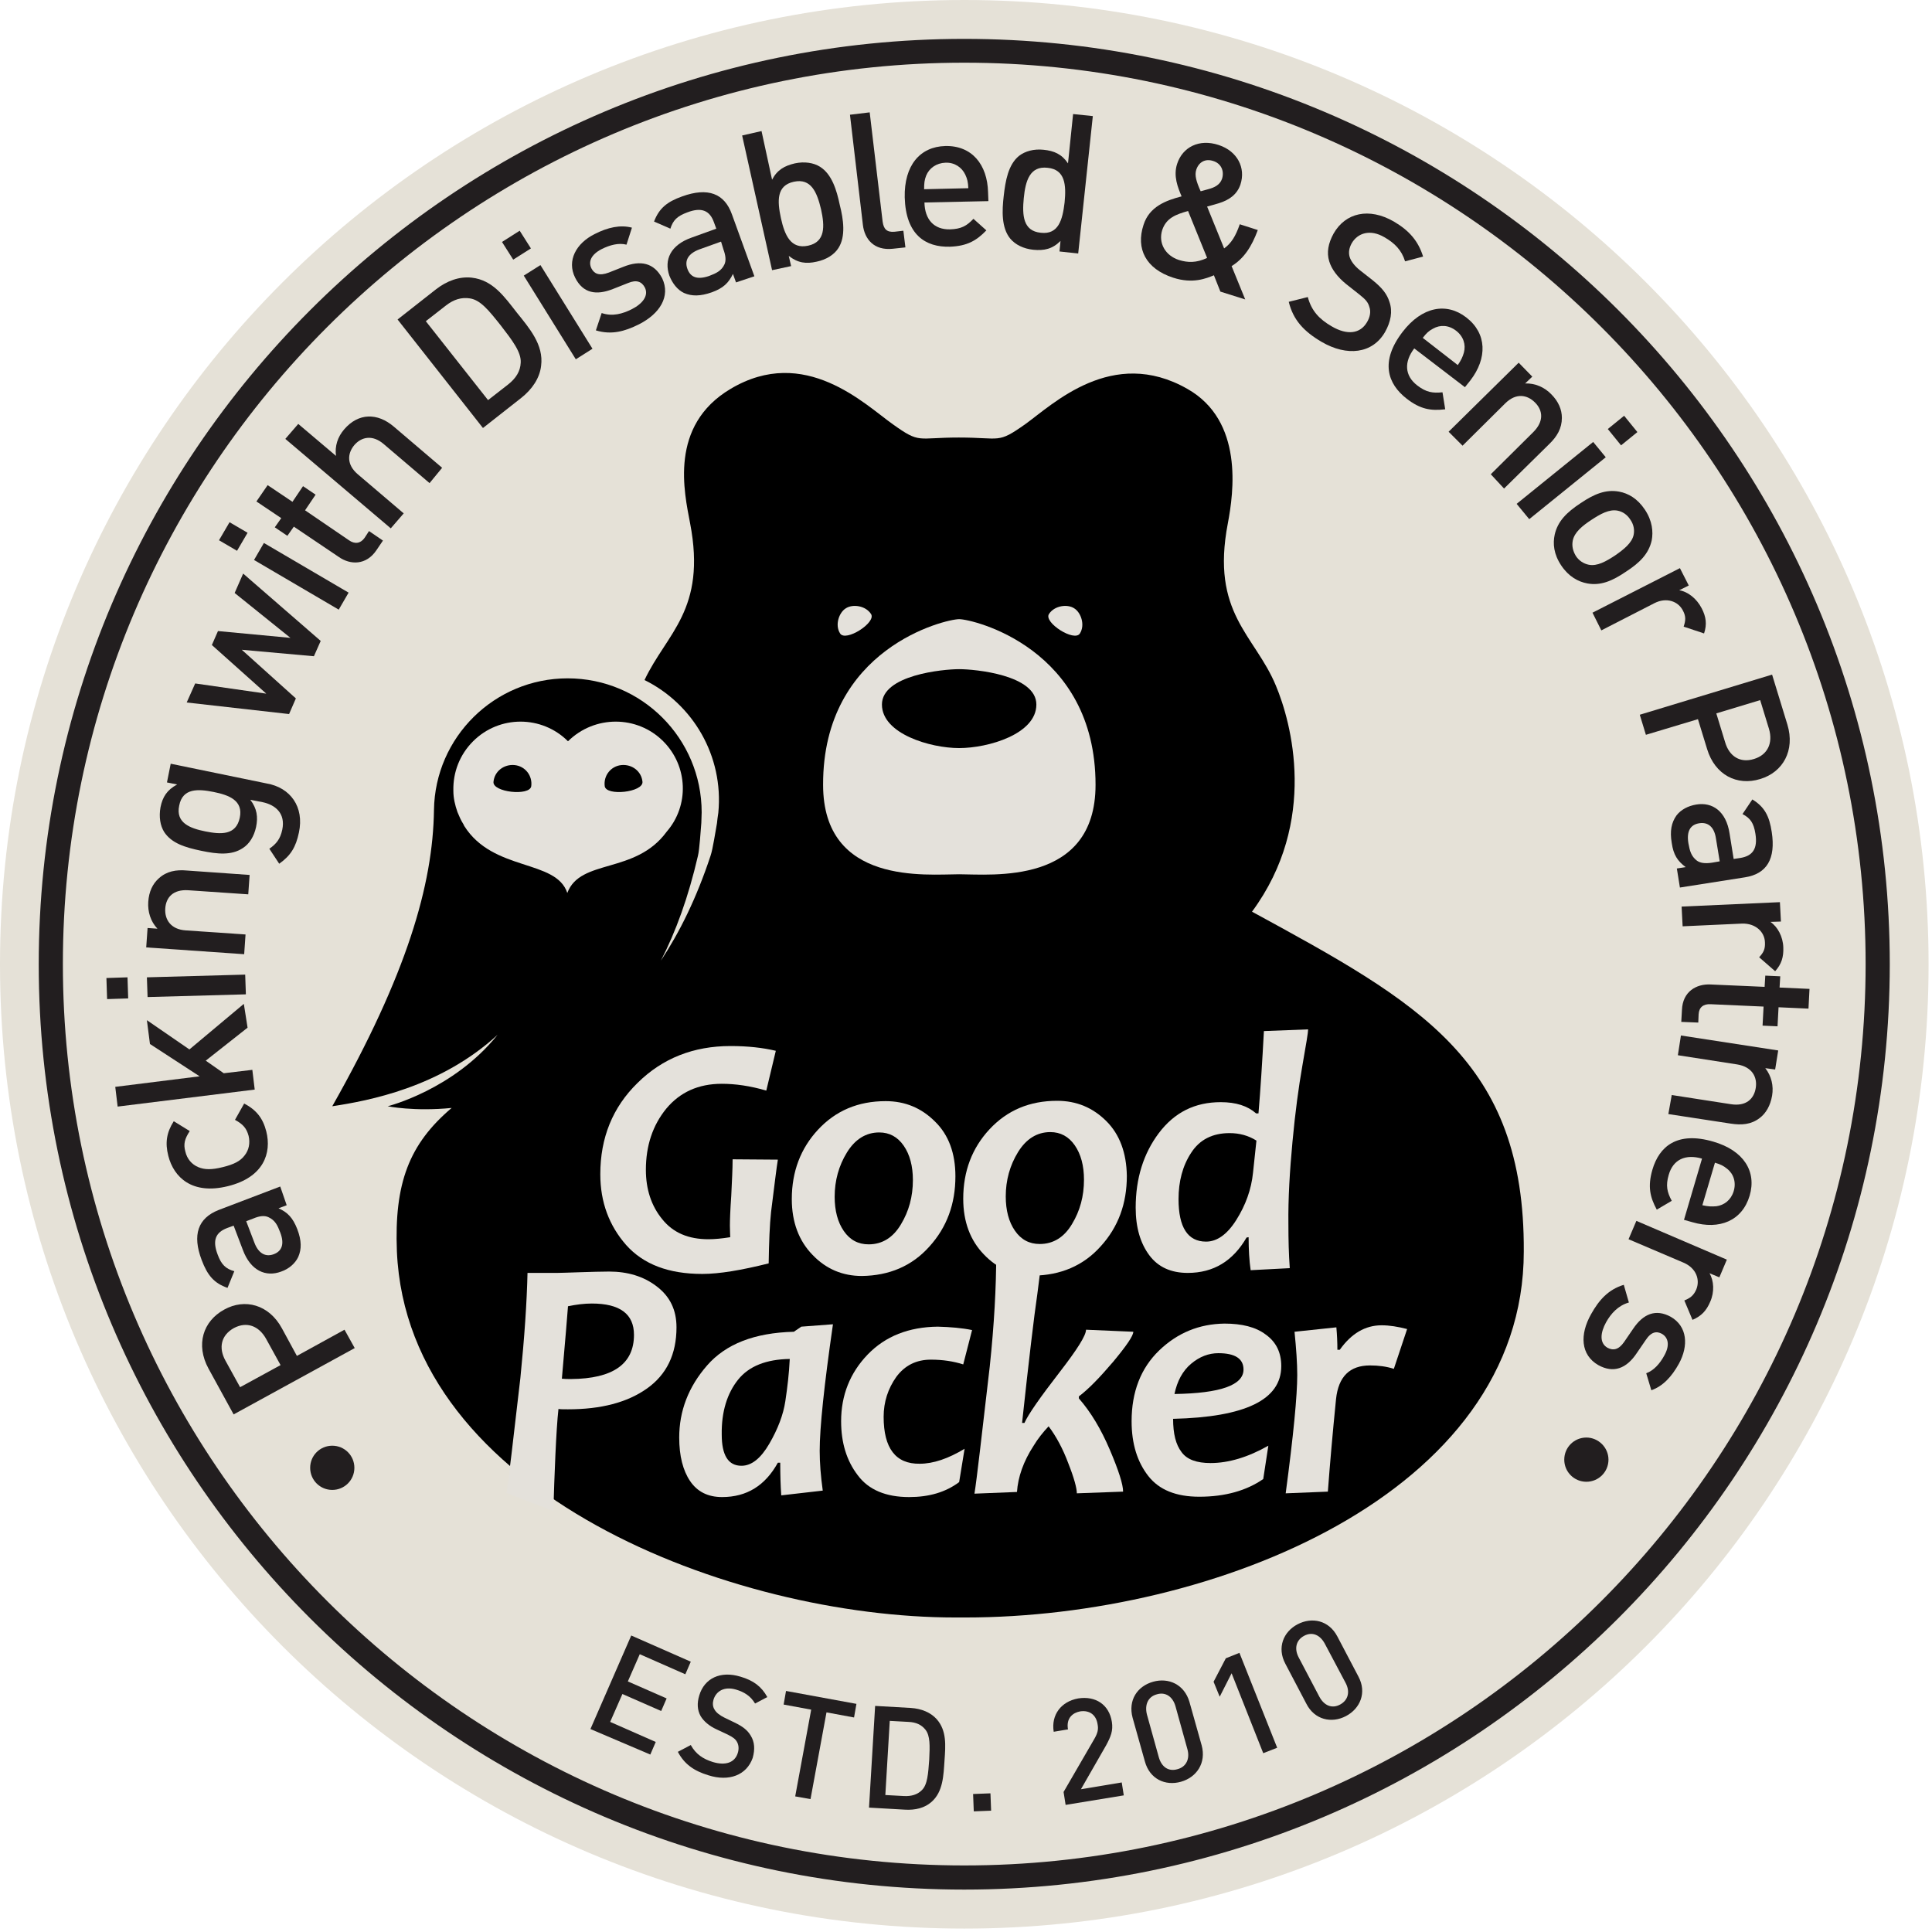 <svg width="405" height="405" viewBox="0 0 405 405" fill="none" xmlns="http://www.w3.org/2000/svg">
<path d="M202.142 404.283C313.781 404.283 404.283 313.781 404.283 202.142C404.283 90.502 313.781 0 202.142 0C90.502 0 0 90.502 0 202.142C0 313.781 90.502 404.283 202.142 404.283Z" fill="#E5E1D7"/>
<path d="M262.456 191.114C276.431 172.147 270.656 151.327 267.447 143.697C263.026 133.073 253.757 128.581 257.393 109.686C258.606 103.269 260.745 88.224 248.908 81.521C233.151 72.537 220.673 84.801 214.897 88.937C209.05 93.072 209.906 91.718 200.993 91.718C192.151 91.718 192.936 93.072 187.16 88.937C181.313 84.801 168.693 72.252 153.149 81.521C140.172 89.222 143.452 103.269 144.664 109.686C148.158 127.868 139.744 132.717 135.109 142.556C145.234 147.548 151.723 158.457 150.582 170.365C150.511 170.792 150.297 172.361 150.297 172.575C150.011 174.072 149.441 177.994 148.942 179.42C146.018 188.262 142.453 195.463 138.532 201.381C141.669 195.321 144.307 188.048 146.304 179.42C146.66 177.994 146.874 174.001 147.017 172.504C147.017 172.29 147.088 170.721 147.088 170.293C147.088 154.821 134.539 142.2 118.995 142.2C103.665 142.2 91.187 154.535 90.973 169.794C90.759 185.481 85.269 204.305 69.653 231.899C77.211 230.758 92.256 227.977 104.306 216.925C95.037 228.476 81.275 231.899 81.275 231.899C81.275 231.899 86.766 233.04 94.68 232.255C85.768 239.814 82.63 248.013 83.201 262.345C85.411 313.184 153.505 339.067 200.209 339.067C200.351 339.067 200.423 339.067 200.565 339.067C201.635 339.067 202.062 339.067 202.062 339.067C202.205 339.067 202.276 339.067 202.419 339.067C254.185 339.067 319.427 313.255 319.427 262.345C319.641 222.273 297.537 210.223 262.456 191.114Z" fill="black"/>
<path d="M202.134 396.109C95.18 396.109 8.119 309.12 8.119 202.165C8.119 95.211 95.108 8.15 202.134 8.15C309.088 8.15 396.149 95.14 396.149 202.165C396.077 309.12 309.088 396.109 202.134 396.109ZM202.134 13.142C97.96 13.142 13.181 97.921 13.181 202.094C13.181 306.267 97.96 391.047 202.134 391.047C306.307 391.047 391.086 306.267 391.086 202.094C391.086 97.921 306.307 13.142 202.134 13.142Z" fill="#221E1F"/>
<path d="M123.772 362.454L132.328 342.846L144.806 348.336L143.665 350.974L134.111 346.767L131.615 352.472L139.744 356.037L138.603 358.675L130.474 355.11L127.908 360.957L137.462 365.163L136.321 367.802L123.772 362.454Z" fill="#221E1F"/>
<path d="M148.514 372.152C145.448 371.225 143.451 369.799 142.097 367.232L144.806 365.806C145.876 367.731 147.373 368.729 149.441 369.371C152.079 370.155 154.004 369.514 154.646 367.517C154.931 366.661 154.86 365.806 154.503 365.164C154.147 364.522 153.648 364.166 152.507 363.595L150.225 362.526C148.657 361.813 147.516 360.815 146.874 359.745C146.161 358.462 146.09 357.035 146.589 355.396C147.658 351.83 151.01 350.19 155.216 351.474C157.926 352.258 159.637 353.542 160.849 355.752L158.282 357.107C157.355 355.538 156.001 354.682 154.289 354.183C151.865 353.47 150.154 354.469 149.583 356.251C149.37 356.964 149.37 357.749 149.797 358.39C150.154 359.032 150.938 359.602 151.794 360.03L154.004 361.1C155.787 361.955 156.714 362.74 157.355 363.809C158.211 365.164 158.282 366.733 157.783 368.515C156.5 372.152 152.792 373.506 148.514 372.152Z" fill="#221E1F"/>
<path d="M173.256 358.961L169.905 377.143L166.696 376.573L170.048 358.39L164.272 357.321L164.771 354.469L179.531 357.178L179.032 360.03L173.256 358.961Z" fill="#221E1F"/>
<path d="M195.289 377.713C193.863 378.996 191.866 379.495 189.656 379.353L182.169 378.925L183.452 357.605L190.939 358.033C193.15 358.176 195.075 358.96 196.358 360.386C198.497 362.811 198.212 365.948 197.998 369.014C197.784 372.151 197.713 375.574 195.289 377.713ZM194.005 362.597C193.15 361.527 192.009 361.028 190.44 360.957L186.518 360.743L185.591 376.287L189.513 376.501C191.01 376.572 192.294 376.215 193.221 375.289C194.433 374.148 194.576 371.795 194.79 368.871C194.932 365.948 195.003 363.88 194.005 362.597Z" fill="#221E1F"/>
<path d="M204.13 379.71L203.988 376.073L207.624 375.931L207.767 379.567L204.13 379.71Z" fill="#221E1F"/>
<path d="M223.382 378.355L222.954 375.646L229.443 364.451C230.084 363.31 230.298 362.526 230.084 361.456C229.799 359.531 228.444 358.462 226.448 358.747C224.879 359.032 223.453 360.173 223.881 362.526L220.886 363.025C220.316 359.46 222.455 356.679 226.02 356.037C229.657 355.467 232.509 357.321 233.079 360.957C233.364 362.811 232.865 364.023 231.867 365.877L226.591 375.075L235.147 373.649L235.575 376.359L223.382 378.355Z" fill="#221E1F"/>
<path d="M247.554 373.506C244.274 374.433 240.994 372.936 239.995 369.228L237.429 360.101C236.43 356.394 238.427 353.47 241.707 352.543C244.987 351.616 248.267 353.114 249.336 356.75L251.903 365.877C252.901 369.585 250.833 372.579 247.554 373.506ZM246.413 357.677C245.842 355.681 244.345 354.611 242.491 355.181C240.637 355.681 239.924 357.392 240.423 359.388L242.919 368.372C243.489 370.369 244.915 371.438 246.84 370.868C248.694 370.369 249.479 368.658 248.908 366.661L246.413 357.677Z" fill="#221E1F"/>
<path d="M264.809 367.517L258.178 350.761L255.682 355.68L254.399 352.543L256.966 347.623L259.818 346.482L267.732 366.376L264.809 367.517Z" fill="#221E1F"/>
<path d="M282.135 359.745C279.141 361.314 275.576 360.53 273.864 357.178L269.444 348.765C267.661 345.413 269.016 342.062 272.01 340.493C275.005 338.925 278.57 339.638 280.353 343.06L284.774 351.474C286.556 354.825 285.13 358.177 282.135 359.745ZM277.715 344.558C276.716 342.704 275.076 341.991 273.365 342.918C271.654 343.845 271.297 345.627 272.224 347.41L276.574 355.681C277.572 357.535 279.212 358.248 280.923 357.321C282.635 356.394 283.062 354.611 282.064 352.758L277.715 344.558Z" fill="#221E1F"/>
<path d="M59.1 278.46L62.238 284.236L72.22 278.745L74.359 282.596L48.975 296.5L43.699 286.874C40.989 281.883 42.558 276.963 46.979 274.538C51.328 272.114 56.391 273.469 59.1 278.46ZM47.264 285.234L50.33 290.795L58.815 286.161L55.749 280.599C54.252 277.961 51.756 276.963 49.047 278.389C46.337 279.886 45.767 282.524 47.264 285.234Z" fill="#221E1F"/>
<path d="M60.098 252.648L58.387 253.29C60.312 254.146 61.382 255.286 62.309 257.639C63.236 260.064 63.236 261.846 62.523 263.486C61.881 264.841 60.597 265.982 58.958 266.552C55.749 267.764 52.54 266.41 50.9 261.989L48.975 256.926L47.62 257.426C45.196 258.352 44.483 259.992 45.624 262.987C46.408 265.126 47.335 265.982 49.118 266.481L47.692 269.975C44.84 268.977 43.485 267.337 42.273 264.128C40.276 258.852 41.488 255.358 45.838 253.646L58.744 248.727L60.098 252.648ZM51.613 255.999L53.325 260.492C54.18 262.773 55.678 263.558 57.389 262.916C59.1 262.274 59.671 260.777 58.744 258.352C58.173 256.855 57.674 255.786 56.248 255.144C55.464 254.787 54.465 254.859 53.111 255.429L51.613 255.999Z" fill="#221E1F"/>
<path d="M55.82 237.175C56.961 241.667 55.321 246.801 47.763 248.655C40.276 250.509 36.426 246.801 35.285 242.309C34.572 239.528 34.929 237.389 36.426 235.036L39.777 237.104C38.708 238.744 38.422 239.813 38.85 241.382C39.207 242.95 40.205 244.091 41.56 244.662C42.914 245.232 44.412 245.232 46.694 244.662C49.047 244.091 50.401 243.378 51.257 242.237C52.184 241.097 52.469 239.599 52.112 238.102C51.685 236.533 50.972 235.678 49.26 234.751L51.186 231.328C53.752 232.683 55.107 234.394 55.82 237.175Z" fill="#221E1F"/>
<path d="M51.899 215.428L43.128 222.344L46.907 224.982L52.897 224.269L53.396 228.405L24.661 231.97L24.162 227.834L41.845 225.624L31.435 218.85L30.793 213.859L39.706 219.991L51.114 210.437L51.899 215.428Z" fill="#221E1F"/>
<path d="M26.871 209.296L22.451 209.439L22.308 205.018L26.729 204.875L26.871 209.296ZM51.542 208.44L30.936 209.011L30.793 204.875L51.399 204.305L51.542 208.44Z" fill="#221E1F"/>
<path d="M52.041 187.478L39.492 186.622C36.283 186.408 34.786 188.119 34.643 190.472C34.501 192.754 35.784 194.822 38.922 195.036L51.471 195.891L51.186 200.027L30.65 198.601L30.936 194.537L33.003 194.679C31.577 193.182 30.936 191.114 31.078 189.046C31.221 186.907 32.005 185.267 33.289 184.127C34.929 182.629 36.925 182.273 39.207 182.487L52.327 183.413L52.041 187.478Z" fill="#221E1F"/>
<path d="M62.665 174.501C62.023 177.567 60.954 179.349 58.53 181.061L56.462 177.923C57.888 176.925 58.744 175.927 59.171 173.93C59.884 170.508 57.745 168.725 55.036 168.155L52.469 167.656C53.895 169.51 54.109 171.292 53.681 173.36C53.253 175.356 52.255 176.925 50.9 177.781C48.547 179.349 45.624 179.064 42.201 178.351C38.779 177.638 35.998 176.783 34.429 174.43C33.574 173.075 33.288 171.221 33.645 169.224C34.073 167.085 35 165.588 37.139 164.447L35 164.019L35.784 160.098L55.892 164.233C60.883 165.089 63.806 169.153 62.665 174.501ZM37.567 168.868C36.782 172.504 39.848 173.645 43.057 174.287C46.266 174.929 49.474 175.143 50.258 171.435C51.043 167.798 47.977 166.658 44.768 166.016C41.56 165.374 38.28 165.16 37.567 168.868Z" fill="#221E1F"/>
<path d="M67.229 134.356L65.803 137.565L50.687 136.21L62.024 146.406L60.598 149.686L39.136 147.262L40.918 143.269L55.82 145.408L44.412 135.212L45.695 132.288L60.883 133.715L49.189 124.303L50.972 120.238L67.229 134.356Z" fill="#221E1F"/>
<path d="M49.688 115.462L45.909 113.252L48.12 109.473L51.899 111.683L49.688 115.462ZM71.008 127.797L53.253 117.387L55.321 113.822L73.076 124.232L71.008 127.797Z" fill="#221E1F"/>
<path d="M78.922 115.318C76.783 118.527 73.432 118.455 71.008 116.744L61.596 110.398L60.241 112.323L57.603 110.541L58.958 108.616L53.752 105.122L56.105 101.699L61.31 105.193L63.521 101.913L66.159 103.696L63.949 106.976L73.147 113.25C74.359 114.106 75.571 113.963 76.427 112.751L77.354 111.325L80.277 113.322L78.922 115.318Z" fill="#221E1F"/>
<path d="M90.046 101.273L80.42 93.073C78.067 91.076 75.785 91.576 74.288 93.287C72.79 95.07 72.648 97.422 75.001 99.419L84.627 107.619L81.917 110.756L59.813 92.004L62.523 88.866L70.437 95.569C70.152 93.501 70.794 91.576 72.149 90.007C75.143 86.513 79.136 86.513 82.559 89.437L92.684 98.064L90.046 101.273Z" fill="#221E1F"/>
<path d="M113.433 76.672C113.148 79.239 111.579 81.592 109.226 83.446L101.24 89.721L83.343 66.975L91.329 60.701C93.682 58.847 96.32 57.92 98.887 58.205C103.308 58.704 105.732 62.198 108.299 65.478C110.937 68.758 114.003 72.252 113.433 76.672ZM98.531 62.555C96.748 62.269 95.108 62.769 93.468 64.052L89.261 67.332L102.31 83.874L106.517 80.594C108.157 79.311 109.084 77.813 109.155 76.031C109.298 73.82 107.372 71.325 104.948 68.188C102.452 65.05 100.741 62.911 98.531 62.555Z" fill="#221E1F"/>
<path d="M107.586 54.426L105.233 50.718L108.941 48.365L111.294 52.073L107.586 54.426ZM120.706 75.318L109.797 57.777L113.29 55.567L124.2 73.107L120.706 75.318Z" fill="#221E1F"/>
<path d="M133.968 67.974C130.973 69.471 128.193 70.255 124.913 69.257L126.125 65.621C128.407 66.405 130.546 65.763 132.4 64.836C134.681 63.696 136.036 61.984 135.18 60.273C134.539 59.061 133.469 58.562 131.615 59.346L128.549 60.558C124.984 61.984 122.203 61.485 120.563 58.205C118.781 54.64 120.777 51.004 124.628 49.078C127.408 47.652 130.047 47.082 132.471 47.724L131.33 51.289C129.69 50.861 127.836 51.36 126.125 52.216C123.914 53.357 123.273 54.854 123.986 56.28C124.556 57.35 125.554 57.92 127.622 57.136L130.688 55.924C134.253 54.498 137.106 55.068 138.817 58.348C140.599 62.127 138.318 65.763 133.968 67.974Z" fill="#221E1F"/>
<path d="M154.289 59.203L153.648 57.42C152.721 59.345 151.58 60.415 149.227 61.271C146.803 62.126 145.02 62.126 143.38 61.413C142.025 60.772 140.956 59.417 140.314 57.777C139.173 54.497 140.528 51.359 145.02 49.791L150.154 47.937L149.655 46.582C148.799 44.158 147.088 43.374 144.093 44.514C141.954 45.299 141.098 46.154 140.528 47.937L137.105 46.44C138.175 43.659 139.815 42.304 143.024 41.163C148.371 39.238 151.865 40.522 153.434 44.942L158.14 57.919L154.289 59.203ZM151.152 50.647L146.589 52.286C144.307 53.142 143.451 54.568 144.093 56.351C144.735 58.133 146.161 58.704 148.657 57.848C150.154 57.278 151.223 56.779 151.865 55.424C152.222 54.639 152.15 53.641 151.651 52.286L151.152 50.647Z" fill="#221E1F"/>
<path d="M175.752 52.002C174.896 53.357 173.256 54.426 171.188 54.854C168.978 55.353 167.267 55.139 165.341 53.642L165.841 55.781L161.848 56.636L155.573 28.401L159.637 27.474L161.848 37.67C162.917 35.602 164.486 34.746 166.625 34.247C168.621 33.82 170.547 34.105 171.901 34.96C174.397 36.529 175.395 39.88 176.037 42.946C176.821 46.012 177.32 49.578 175.752 52.002ZM166.411 38.098C162.775 38.882 162.917 42.091 163.702 45.727C164.486 49.292 165.769 52.287 169.406 51.503C173.042 50.718 172.9 47.438 172.115 43.873C171.26 40.308 170.047 37.313 166.411 38.098Z" fill="#221E1F"/>
<path d="M187.16 52.145C183.239 52.573 181.242 50.149 180.886 47.154L178.176 24.052L182.312 23.553L185.021 46.441C185.235 48.01 185.877 48.723 187.517 48.58L189.371 48.366L189.798 51.86L187.16 52.145Z" fill="#221E1F"/>
<path d="M193.791 42.447C193.863 46.013 195.788 48.152 199.139 48.08C201.492 48.009 202.633 47.367 204.059 45.87L206.768 48.294C204.701 50.433 202.775 51.574 199.139 51.717C194.005 51.859 189.87 49.221 189.656 41.378C189.513 34.675 192.864 30.754 198.141 30.611C203.702 30.468 206.982 34.462 207.125 40.308L207.196 42.162L193.791 42.447ZM202.348 36.601C201.635 35.103 200.137 34.034 198.212 34.105C196.287 34.176 194.79 35.246 194.148 36.815C193.791 37.741 193.72 38.383 193.72 39.667L202.989 39.453C202.918 38.098 202.775 37.528 202.348 36.601Z" fill="#221E1F"/>
<path d="M222.099 52.715L222.313 50.504C220.601 52.215 218.89 52.572 216.608 52.358C214.541 52.144 212.829 51.288 211.76 50.005C209.906 47.723 210.048 44.158 210.405 41.092C210.761 37.955 211.332 34.532 213.614 32.678C214.897 31.68 216.751 31.181 218.747 31.395C220.958 31.609 222.598 32.322 223.881 34.247L224.951 23.908L229.086 24.336L226.02 53.142L222.099 52.715ZM219.603 35.174C215.895 34.746 214.968 37.884 214.612 41.52C214.255 45.156 214.469 48.436 218.177 48.793C221.885 49.221 222.74 46.083 223.168 42.447C223.525 38.81 223.311 35.531 219.603 35.174Z" fill="#221E1F"/>
<path d="M255.825 61.129L254.47 57.707C252.901 58.348 250.049 59.56 245.914 58.206C240.209 56.352 238.07 52.145 239.71 47.154C240.922 43.303 244.416 42.02 247.696 41.164C246.912 39.31 245.914 36.886 246.769 34.319C247.91 30.826 251.404 29.043 255.468 30.398C259.39 31.681 261.172 35.175 260.032 38.669C259.319 40.808 257.607 41.949 255.54 42.59C255.54 42.59 253.9 43.09 253.044 43.303L256.609 52.074C258.106 51.004 259.033 49.507 259.889 47.011L263.668 48.223C262.385 51.717 260.745 54.213 258.178 55.781L261.03 62.769L255.825 61.129ZM249.051 44.23C246.555 44.943 244.488 45.656 243.632 48.223C242.776 50.933 244.274 53.571 247.126 54.498C248.98 55.068 250.762 55.14 253.044 54.07L249.051 44.23ZM254.327 33.749C252.616 33.178 251.261 34.034 250.762 35.603C250.406 36.744 250.762 38.027 251.689 40.095C252.188 39.952 253.258 39.667 253.258 39.667C254.613 39.31 255.753 38.74 256.181 37.457C256.68 35.817 255.967 34.248 254.327 33.749Z" fill="#221E1F"/>
<path d="M277.073 71.682C273.294 69.472 271.084 67.047 270.157 63.268L274.15 62.27C274.934 65.194 276.574 66.905 279.141 68.402C282.421 70.327 285.13 69.971 286.556 67.547C287.198 66.477 287.412 65.336 287.055 64.338C286.77 63.34 286.271 62.769 284.916 61.7L282.207 59.561C280.353 58.063 279.141 56.423 278.642 54.783C278.071 52.929 278.428 51.004 279.569 48.937C282.064 44.587 286.984 43.446 292.189 46.441C295.469 48.366 297.323 50.577 298.321 53.785L294.542 54.783C293.829 52.43 292.332 50.933 290.193 49.721C287.269 48.01 284.631 48.794 283.348 51.004C282.849 51.931 282.635 52.858 282.92 53.856C283.205 54.783 283.989 55.782 285.059 56.637L287.697 58.705C289.836 60.416 290.763 61.7 291.262 63.268C291.975 65.265 291.548 67.475 290.335 69.614C287.697 74.178 282.35 74.748 277.073 71.682Z" fill="#221E1F"/>
<path d="M296.467 73.037C294.328 75.817 294.4 78.741 297.109 80.809C298.963 82.235 300.318 82.449 302.386 82.235L302.956 85.8C299.961 86.156 297.751 85.8 294.899 83.59C290.835 80.452 289.266 75.746 294.043 69.543C298.107 64.266 303.241 63.34 307.377 66.548C311.726 69.899 311.797 75.105 308.232 79.739L307.092 81.165L296.467 73.037ZM306.878 73.892C307.305 72.252 306.806 70.541 305.238 69.329C303.669 68.117 301.886 68.046 300.389 68.901C299.462 69.4 299.034 69.828 298.25 70.826L305.594 76.531C306.307 75.461 306.592 74.891 306.878 73.892Z" fill="#221E1F"/>
<path d="M312.51 99.419L321.423 90.577C323.705 88.295 323.42 86.014 321.78 84.374C320.14 82.734 317.787 82.306 315.505 84.588L306.592 93.429L303.669 90.506L318.357 76.031L321.209 78.955L319.712 80.381C321.78 80.309 323.776 81.165 325.202 82.662C326.7 84.16 327.413 85.871 327.413 87.582C327.413 89.793 326.415 91.504 324.703 93.144L315.291 102.413L312.51 99.419Z" fill="#221E1F"/>
<path d="M317.929 105.622L333.973 92.645L336.611 95.853L320.568 108.83L317.929 105.622ZM337.039 89.935L340.461 87.154L343.242 90.577L339.819 93.358L337.039 89.935Z" fill="#221E1F"/>
<path d="M332.76 122.307C330.835 121.951 328.839 120.881 327.27 118.528C325.701 116.175 325.488 113.965 325.915 112.039C326.557 109.259 328.411 107.405 331.334 105.48C334.186 103.554 336.611 102.556 339.392 103.055C341.317 103.412 343.242 104.481 344.811 106.834C346.379 109.187 346.593 111.469 346.237 113.323C345.595 116.104 343.741 117.958 340.889 119.811C337.966 121.808 335.541 122.806 332.76 122.307ZM342.458 112.111C342.672 111.041 342.458 109.9 341.745 108.902C341.103 107.904 340.176 107.262 339.106 107.048C337.324 106.692 335.47 107.761 333.616 108.973C331.762 110.186 330.051 111.54 329.694 113.323C329.48 114.392 329.694 115.462 330.336 116.532C330.978 117.53 331.976 118.171 333.046 118.385C334.828 118.742 336.682 117.672 338.536 116.46C340.39 115.177 342.101 113.822 342.458 112.111Z" fill="#221E1F"/>
<path d="M352.939 131.362C353.367 130.078 353.438 129.223 352.797 128.011C351.798 126.014 349.303 125.158 346.807 126.442L335.684 132.146L333.83 128.438L352.155 119.098L354.009 122.734L352.012 123.732C353.795 124.018 355.649 125.444 356.718 127.511C357.645 129.294 357.859 130.863 357.217 132.788L352.939 131.362Z" fill="#221E1F"/>
<path d="M357.859 157.031L355.934 150.757L345.025 154.037L343.741 149.83L371.478 141.416L374.687 151.898C376.327 157.317 373.76 161.88 368.982 163.306C364.134 164.803 359.499 162.45 357.859 157.031ZM370.836 152.824L368.982 146.764L359.784 149.545L361.638 155.605C362.494 158.529 364.776 160.026 367.699 159.099C370.551 158.243 371.692 155.748 370.836 152.824Z" fill="#221E1F"/>
<path d="M351.513 182.058L353.367 181.773C351.656 180.49 350.8 179.206 350.444 176.711C350.016 174.215 350.372 172.433 351.442 170.935C352.369 169.723 353.866 168.939 355.577 168.654C359 168.083 361.852 170.08 362.565 174.714L363.421 180.062L364.847 179.848C367.414 179.42 368.483 177.923 367.984 174.786C367.628 172.504 366.915 171.506 365.275 170.65L367.342 167.584C369.909 169.153 370.907 171.078 371.407 174.429C372.262 179.991 370.408 183.199 365.774 183.912L352.155 186.051L351.513 182.058ZM360.497 180.561L359.713 175.784C359.356 173.36 358.073 172.29 356.219 172.575C354.365 172.86 353.51 174.215 353.937 176.782C354.223 178.351 354.508 179.492 355.72 180.419C356.433 180.918 357.431 181.06 358.857 180.846L360.497 180.561Z" fill="#221E1F"/>
<path d="M368.768 200.668C369.695 199.67 370.052 198.957 369.98 197.531C369.909 195.321 367.984 193.538 365.203 193.609L352.725 194.18L352.511 190.044L373.118 189.117L373.332 193.181L371.121 193.253C372.619 194.251 373.759 196.319 373.831 198.6C373.902 200.597 373.474 202.094 372.119 203.592L368.768 200.668Z" fill="#221E1F"/>
<path d="M352.583 211.72C352.725 207.87 355.577 206.23 358.572 206.372L369.909 206.872L370.052 204.519L373.189 204.661L373.046 207.014L379.321 207.299L379.107 211.435L372.833 211.15L372.619 215.143L369.481 215L369.695 211.007L358.572 210.508C357.075 210.437 356.148 211.15 356.076 212.647L356.005 214.358L352.44 214.216L352.583 211.72Z" fill="#221E1F"/>
<path d="M350.443 229.546L362.85 231.472C366.059 231.971 367.699 230.331 368.055 228.049C368.412 225.767 367.271 223.628 364.134 223.129L351.727 221.204L352.369 217.068L372.761 220.206L372.12 224.199L370.052 223.913C371.335 225.553 371.834 227.621 371.478 229.689C371.121 231.757 370.194 233.397 368.84 234.395C367.057 235.75 365.061 235.892 362.779 235.536L349.73 233.539L350.443 229.546Z" fill="#221E1F"/>
<path d="M356.789 242.88C353.367 241.882 350.729 243.023 349.802 246.303C349.16 248.513 349.445 249.868 350.444 251.722L347.306 253.576C345.88 250.937 345.381 248.727 346.379 245.233C347.805 240.313 351.584 237.105 359.142 239.315C365.56 241.169 368.269 245.59 366.772 250.652C365.203 255.929 360.426 257.854 354.793 256.214L353.01 255.715L356.789 242.88ZM359.784 252.863C361.424 252.649 362.85 251.579 363.421 249.725C363.991 247.871 363.421 246.089 362.066 245.019C361.282 244.378 360.711 244.092 359.499 243.736L356.861 252.649C358.144 252.934 358.786 252.934 359.784 252.863Z" fill="#221E1F"/>
<path d="M353.082 272.613C354.294 272.113 355.007 271.614 355.577 270.331C356.433 268.263 355.577 265.839 352.939 264.698L341.388 259.778L343.028 255.928L361.995 264.056L360.426 267.764L358.358 266.908C359.285 268.477 359.428 270.83 358.501 272.898C357.717 274.752 356.647 275.893 354.793 276.677L353.082 272.613Z" fill="#221E1F"/>
<path d="M333.545 275.465C335.185 272.542 337.11 270.331 340.39 269.333L341.459 273.041C339.178 273.682 337.68 275.394 336.682 277.176C335.47 279.387 335.256 281.526 336.967 282.524C338.18 283.166 339.32 282.952 340.461 281.312L342.315 278.602C344.454 275.394 347.092 274.324 350.23 276.035C353.724 278.032 354.009 282.096 351.941 285.875C350.444 288.585 348.59 290.581 346.165 291.437L345.096 287.872C346.665 287.301 347.948 285.875 348.875 284.164C350.087 282.025 349.731 280.385 348.376 279.601C347.306 279.03 346.165 279.101 344.953 280.955L343.099 283.665C340.96 286.873 338.251 287.943 335.042 286.16C331.334 284.021 331.121 279.743 333.545 275.465Z" fill="#221E1F"/>
<path d="M201.064 129.793C203.916 129.793 229.657 135.854 229.657 164.517C229.657 185.623 207.838 183.27 201.064 183.27C194.29 183.27 172.543 185.623 172.543 164.517C172.472 135.854 198.212 129.793 201.064 129.793Z" fill="#E4E1DB"/>
<path d="M201.064 156.818C207.125 156.818 217.25 153.894 217.25 147.691C217.25 141.488 204.415 140.275 201.064 140.275C197.713 140.275 184.878 141.488 184.878 147.691C184.878 153.823 195.003 156.818 201.064 156.818Z" fill="black"/>
<path d="M139.031 155.391C133.54 149.901 124.628 149.901 119.066 155.391C113.576 149.901 104.663 149.901 99.172 155.391C96.32 158.243 94.966 161.951 95.037 165.659C95.037 165.73 95.037 165.801 95.037 165.801C95.037 167.299 95.393 168.796 95.892 170.222C96.249 171.078 96.606 171.933 97.105 172.718C97.176 172.789 97.176 172.86 97.247 173.003C97.247 173.074 97.319 173.074 97.319 173.146C103.379 182.771 116.57 180.062 118.923 187.192C121.633 179.919 133.184 183.342 139.744 174.358C144.521 168.867 144.236 160.596 139.031 155.391Z" fill="#E4E1DB"/>
<path d="M103.451 163.875C103.665 161.665 105.661 160.168 107.871 160.382C110.082 160.596 111.65 162.592 111.365 164.802C111.08 166.942 103.165 166.086 103.451 163.875Z" fill="black"/>
<path d="M134.681 163.875C134.467 161.665 132.471 160.168 130.26 160.382C128.05 160.596 126.481 162.592 126.767 164.802C127.052 166.942 134.895 166.086 134.681 163.875Z" fill="black"/>
<path d="M176.108 132.788C174.967 131.005 175.894 128.367 177.32 127.511C178.747 126.584 181.456 126.941 182.597 128.723C183.738 130.506 177.249 134.641 176.108 132.788Z" fill="#E4E1DB"/>
<path d="M226.377 132.788C227.518 131.005 226.591 128.367 225.165 127.511C223.738 126.584 221.029 126.941 219.888 128.723C218.747 130.506 225.236 134.641 226.377 132.788Z" fill="#E4E1DB"/>
<path d="M74.288 307.693C74.288 310.26 72.22 312.328 69.653 312.328C67.086 312.328 65.019 310.26 65.019 307.693C65.019 305.126 67.086 303.059 69.653 303.059C72.22 303.059 74.288 305.126 74.288 307.693Z" fill="#221E1F"/>
<path d="M337.181 305.982C337.181 308.549 335.113 310.617 332.547 310.617C329.98 310.617 327.912 308.549 327.912 305.982C327.912 303.415 329.98 301.348 332.547 301.348C335.042 301.348 337.181 303.415 337.181 305.982Z" fill="#221E1F"/>
<path d="M141.812 278.246C141.812 283.879 139.744 288.157 135.608 291.081C131.473 294.004 125.982 295.43 119.066 295.43C118.21 295.43 117.497 295.43 117.069 295.359C116.57 299.78 116.214 309.477 116 316.75L106.16 312.971C106.659 309.905 107.586 301.848 109.084 288.871C109.939 280.385 110.438 273.041 110.581 266.838H116.713C117.569 266.838 119.137 266.767 121.562 266.695C123.915 266.624 125.982 266.553 127.694 266.553C131.544 266.553 134.895 267.551 137.605 269.619C140.457 271.758 141.812 274.61 141.812 278.246ZM132.899 279.815C132.899 275.466 129.975 273.255 124.057 273.255C122.489 273.255 120.777 273.469 119.066 273.826C118.923 275.822 118.496 280.885 117.783 289.013C118.353 289.084 118.995 289.084 119.708 289.084C128.478 289.013 132.899 285.947 132.899 279.815Z" fill="#E4E1DB"/>
<path d="M174.611 277.604C172.757 290.438 171.83 299.28 171.83 304.128C171.83 306.624 172.044 309.405 172.472 312.471L163.773 313.469C163.63 311.544 163.559 309.262 163.559 306.624H163.06C160.422 311.401 156.571 313.825 151.366 313.825C148.372 313.825 146.161 312.684 144.664 310.474C143.166 308.264 142.382 305.198 142.382 301.347C142.382 295.786 144.307 290.723 148.229 286.231C152.151 281.739 158.14 279.386 166.411 279.172L167.98 278.103L174.611 277.604ZM165.555 284.876C160.636 284.948 156.999 286.374 154.717 289.226C152.436 292.078 151.224 295.928 151.295 300.706C151.295 305.055 152.65 307.265 155.43 307.265C157.57 307.265 159.495 305.697 161.277 302.631C163.06 299.565 164.201 296.57 164.629 293.718C165.056 290.866 165.413 287.942 165.555 284.876Z" fill="#E4E1DB"/>
<path d="M203.774 278.817L201.92 286.018C199.923 285.376 197.642 285.02 195.146 285.02C192.08 285.02 189.656 286.232 187.873 288.656C186.162 291.081 185.235 293.861 185.235 296.999C185.235 303.559 187.73 306.91 192.793 306.839C195.645 306.839 198.782 305.769 202.205 303.701L201.064 310.689C198.212 312.828 194.718 313.826 190.583 313.826C185.734 313.826 182.098 312.329 179.816 309.263C177.463 306.197 176.322 302.418 176.322 297.926C176.322 292.507 178.176 287.801 181.884 283.95C185.591 280.1 190.511 278.175 196.572 278.104C199.282 278.175 201.706 278.389 203.774 278.817Z" fill="#E4E1DB"/>
<path d="M237.571 279.172C237.571 280.028 236.145 282.096 233.364 285.447C230.512 288.798 228.159 291.222 226.163 292.72V293.148C228.658 296 230.797 299.565 232.651 303.914C234.505 308.264 235.432 311.187 235.432 312.685L225.735 313.041C225.735 311.971 225.164 309.832 223.952 306.766C222.811 303.7 221.385 301.062 219.817 298.994C218.605 300.278 217.535 301.633 216.679 303.059C214.54 306.339 213.399 309.618 213.186 312.756L204.273 313.112C204.772 310.046 205.77 301.133 207.481 286.445C208.408 277.675 208.836 269.832 208.836 262.986L218.462 262.416C218.462 263.414 218.105 266.338 217.464 271.186C216.751 276.035 215.681 285.09 214.255 298.281H214.754C215.539 296.499 218.034 292.934 222.17 287.586C225.806 282.88 227.66 279.957 227.66 278.744L237.571 279.172Z" fill="#E4E1DB"/>
<path d="M268.588 286.374C268.588 293.433 261.03 297.069 245.914 297.426C245.914 300.563 246.484 302.845 247.696 304.413C248.837 305.982 250.905 306.695 253.757 306.695C257.536 306.695 261.6 305.483 265.879 303.059L264.809 310.046C261.315 312.471 256.823 313.754 251.404 313.754C246.556 313.754 242.99 312.328 240.709 309.405C238.427 306.481 237.215 302.702 237.215 297.925C237.215 291.793 239.14 286.802 242.99 283.094C246.841 279.386 251.404 277.532 256.68 277.461C260.317 277.461 263.24 278.174 265.308 279.743C267.519 281.311 268.588 283.522 268.588 286.374ZM260.673 287.087C260.673 284.805 258.891 283.664 255.397 283.664C253.401 283.664 251.475 284.377 249.693 285.875C247.91 287.372 246.769 289.511 246.199 292.221C255.825 292.078 260.673 290.367 260.673 287.087Z" fill="#E4E1DB"/>
<path d="M294.97 278.603L292.189 286.945C290.621 286.446 288.981 286.232 287.198 286.232C282.92 286.232 280.567 288.585 280.068 293.291C279.355 300.421 278.784 306.91 278.356 312.685L269.515 313.042C271.155 300.778 271.939 292.507 271.939 288.229C271.939 285.733 271.725 282.738 271.369 279.173L280.139 278.246C280.282 279.815 280.353 281.383 280.353 282.952H280.852C283.276 279.53 286.2 277.818 289.622 277.818C291.262 277.818 293.045 278.104 294.97 278.603Z" fill="#E4E1DB"/>
<path d="M163.06 243.093C162.774 244.805 162.347 248.441 161.634 254.074C161.348 256.712 161.206 260.349 161.135 264.841C155.43 266.267 150.796 267.051 147.23 267.051C140.171 267.051 134.895 265.055 131.259 260.99C127.693 256.926 125.84 252.006 125.84 246.16C125.84 238.53 128.407 232.113 133.683 226.979C138.888 221.845 145.377 219.278 153.149 219.278C156.785 219.278 159.922 219.635 162.632 220.277L160.635 228.619C157.213 227.621 154.147 227.193 151.295 227.193C146.375 227.193 142.524 228.976 139.672 232.398C136.82 235.892 135.394 240.17 135.394 245.233C135.394 249.297 136.535 252.791 138.817 255.571C141.098 258.424 144.307 259.778 148.514 259.778C149.797 259.778 151.295 259.636 153.077 259.351C153.077 258.923 153.006 258.138 153.006 256.926C153.006 255.785 153.077 253.718 153.291 250.652C153.434 247.586 153.576 245.019 153.576 243.022L163.06 243.093Z" fill="#E4E1DB"/>
<path d="M200.28 246.588C200.28 252.363 198.497 257.283 194.789 261.348C191.153 265.412 186.376 267.408 180.672 267.48C176.679 267.48 173.185 266.054 170.333 263.059C167.481 260.135 165.983 256.214 165.983 251.365C165.983 245.59 167.837 240.741 171.473 236.82C175.181 232.827 179.887 230.83 185.663 230.83C189.727 230.83 193.15 232.256 196.002 235.108C198.854 237.889 200.28 241.739 200.28 246.588ZM191.367 247.372C191.367 244.449 190.725 242.025 189.442 240.171C188.158 238.317 186.447 237.39 184.308 237.39C181.527 237.39 179.245 238.816 177.534 241.597C175.823 244.378 174.967 247.515 174.967 250.866C174.967 253.79 175.609 256.214 176.892 258.068C178.176 259.922 179.887 260.849 182.098 260.849C184.95 260.849 187.231 259.422 188.871 256.642C190.511 253.932 191.367 250.866 191.367 247.372Z" fill="#E4E1DB"/>
<path d="M236.217 246.516C236.217 252.291 234.434 257.211 230.726 261.275C227.09 265.34 222.313 267.336 216.608 267.407C212.615 267.407 209.121 265.981 206.269 262.987C203.417 260.063 201.92 256.142 201.92 251.293C201.92 245.517 203.774 240.669 207.41 236.747C211.118 232.754 215.824 230.758 221.599 230.758C225.664 230.758 229.086 232.184 231.938 235.036C234.719 237.817 236.145 241.667 236.217 246.516ZM227.232 247.3C227.232 244.377 226.591 241.952 225.307 240.098C224.024 238.245 222.313 237.318 220.173 237.318C217.393 237.318 215.111 238.744 213.4 241.525C211.688 244.305 210.833 247.443 210.833 250.794C210.833 253.717 211.474 256.142 212.758 257.995C214.041 259.849 215.753 260.776 217.963 260.776C220.815 260.776 223.097 259.35 224.737 256.569C226.377 253.86 227.232 250.794 227.232 247.3Z" fill="#E4E1DB"/>
<path d="M274.221 215.784C274.221 216.426 273.793 218.921 273.009 223.414C272.224 227.906 271.511 233.182 270.941 239.314C270.37 245.446 270.014 251.222 270.085 256.641C270.085 259.849 270.157 262.915 270.371 265.839L262.171 266.267C261.885 264.27 261.743 261.988 261.743 259.35L261.315 259.421C258.463 264.341 254.399 266.837 248.98 266.837C245.486 266.837 242.776 265.625 240.922 263.129C239.069 260.634 238.07 257.354 238.07 253.147C238.07 247.015 239.71 241.81 242.919 237.532C246.199 233.182 250.477 231.043 255.896 231.043C259.105 231.043 261.529 231.827 263.312 233.396H263.811C264.238 228.405 264.595 222.701 264.951 216.141L274.221 215.784ZM263.383 239.1C261.672 238.031 259.818 237.532 257.75 237.532C254.185 237.532 251.475 238.886 249.693 241.667C247.91 244.377 247.054 247.657 247.054 251.364C247.054 257.282 248.98 260.277 252.83 260.277C255.112 260.277 257.251 258.78 259.176 255.714C261.101 252.648 262.313 249.368 262.67 245.803L263.383 239.1Z" fill="#E4E1DB"/>
</svg>
